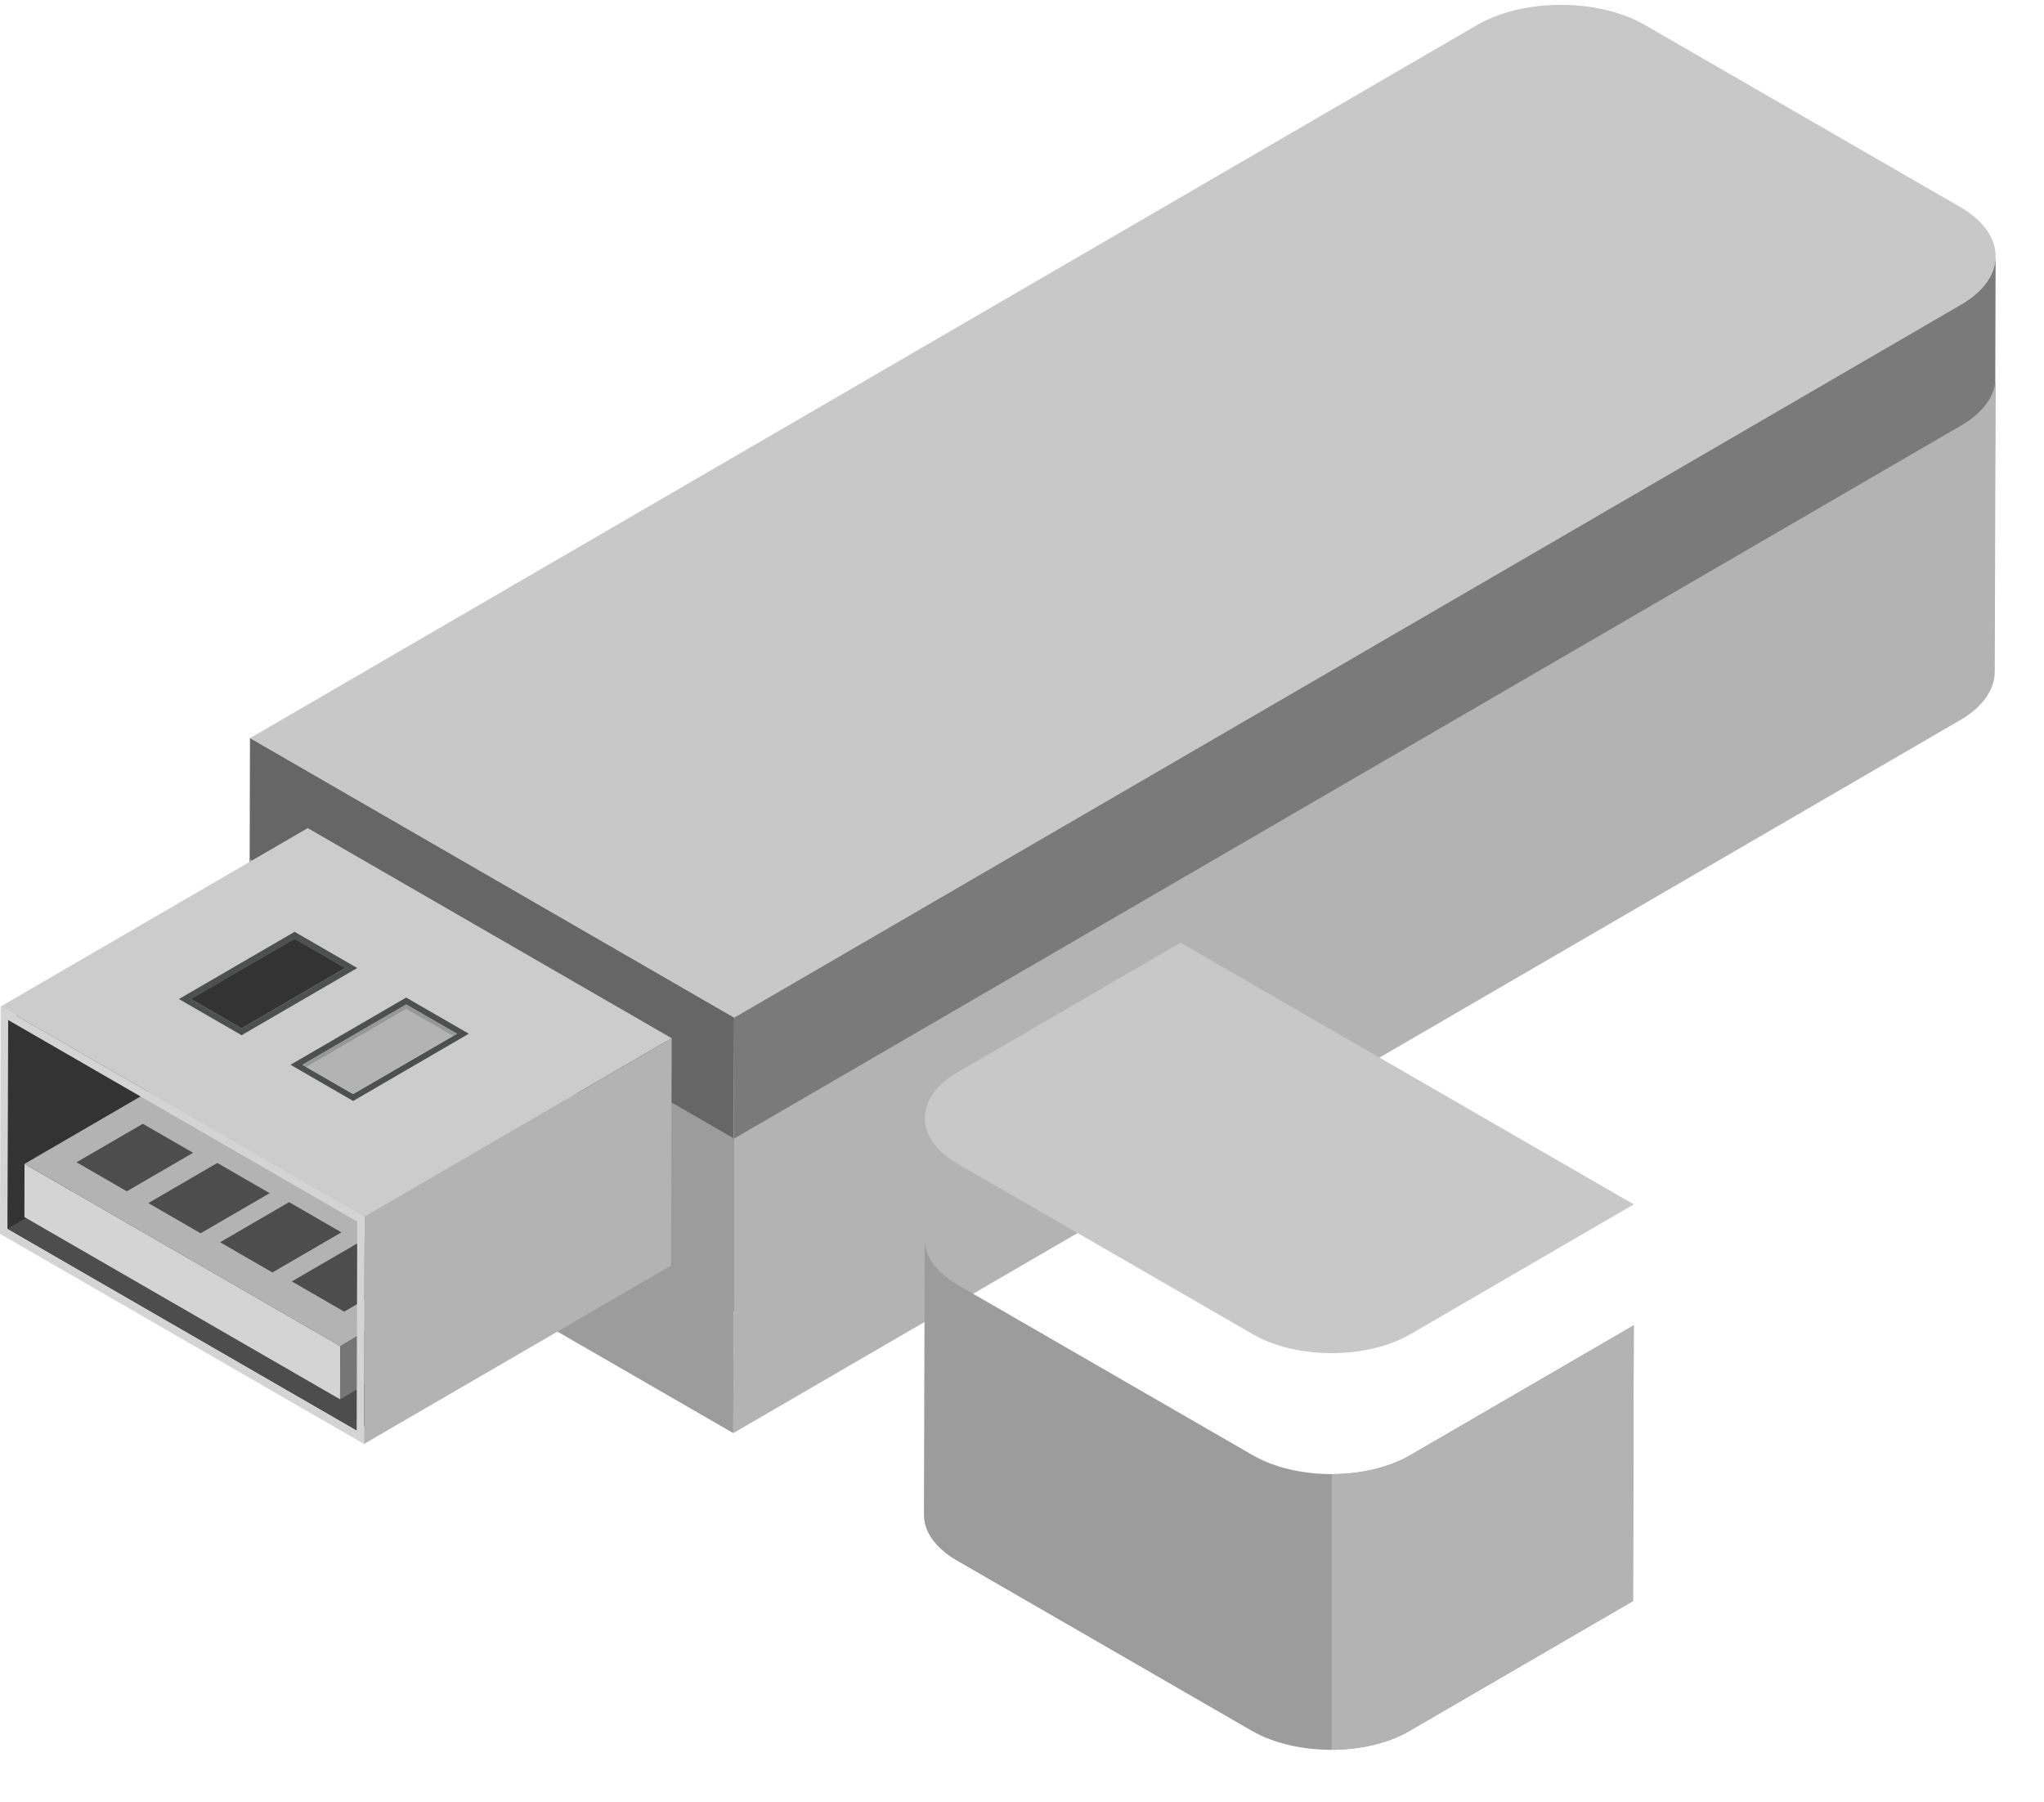 <svg width="169" height="149" fill="none" xmlns="http://www.w3.org/2000/svg"><path d="M162.094 17.128c3.854 2.238 3.877 5.834.048 8.058L60.698 84.139l-40.026-23.11 101.44-58.95c3.829-2.238 10.069-2.238 13.912 0l26.07 15.05z" fill="#C8C8C8"/><path d="M162.141 25.186L60.698 84.14l-.067 24.35 101.44-58.95c1.902-1.105 2.853-2.554 2.859-4.003l.07-24.35c.008 1.45-.957 2.895-2.859 4z" fill="#7A7A7A"/><path d="M60.698 84.139l-.07 24.352-40.026-23.11.067-24.353 40.03 23.11z" fill="#666"/><g filter="url(#filter0_d)"><path d="M162.141 25.186L60.698 84.14l-.067 24.35 101.44-58.95c1.902-1.105 2.853-2.554 2.859-4.003l.07-24.35c.008 1.45-.957 2.895-2.859 4z" fill="#B3B3B3"/></g><g filter="url(#filter1_d)"><path d="M60.698 84.139l-.07 24.352-40.026-23.11.067-24.353 40.03 23.11z" fill="#9C9C9C"/></g><path d="M29.538 101.001l-.05 17.28-28.876-16.67.05-17.282 28.876 16.672z" fill="#4D4D4D"/><path d="M.663 84.329L26.05 69.575 26 86.857.612 101.611l.05-17.282z" fill="#333"/><path d="M.612 101.611L26 86.857l28.875 16.67-25.388 14.754-28.875-16.67z" fill="#4D4D4D"/><path d="M.663 84.329L26.05 69.575l28.876 16.673L29.538 101 .663 84.329z" fill="#383839"/><path d="M29.538 101.001l25.387-14.753-.05 17.279-25.387 14.754.05-17.28z" fill="#3D3D3D"/><path d="M28.131 111.3l-.014 4.396-26.1-15.069.01-4.397 26.104 15.07z" fill="#D4D4D4"/><path d="M28.131 111.3l26.766-16.222-.022 5.068-26.758 15.55.014-4.396z" fill="#767676"/><path d="M2.028 96.23l28.789-16.728 24.081 15.576-26.766 16.221-26.104-15.07z" fill="#B3B3B3"/><path d="M55.538 85.842l-25.39 14.754L.053 83.222l25.39-14.754 30.095 17.374z" fill="#CCC"/><path d="M24.358 77.043l-9.563 5.558 5.18 2.992 9.563-5.557-5.18-2.993zm-4.388 7.98l-3.885-2.238-.305-.179 8.58-4.984 4.196 2.42-.308.178-8.278 4.803zM33.583 82.478l-9.563 5.557 5.18 2.993 9.562-5.56-5.18-2.99zm-4.389 7.98L25.31 88.22l-.305-.18 8.581-4.984 4.196 2.417-.31.179-8.277 4.805z" fill="#4E4F4F"/><path d="M15.964 95.313l-5.479 3.185-4.156-2.4 5.482-3.182 4.153 2.397zM22.294 98.652l-5.706 3.317-4.326-2.497 5.708-3.318 4.324 2.498zM28.23 101.891l-5.706 3.317-4.327-2.498 5.705-3.317 4.327 2.498zM34.161 105.133l-5.705 3.314-4.327-2.498 5.706-3.314 4.326 2.498z" fill="#4D4D4D"/><path d="M.053 83.219L0 102.014l30.097 17.374.053-18.792L.053 83.219zm29.435 35.062L.613 101.608l.05-17.279 28.875 16.672-.05 17.28z" fill="#D4D4D4"/><path d="M30.15 100.596l25.388-14.754-.053 18.793-25.387 14.753.053-18.792z" fill="#B3B3B3"/><path d="M24.358 77.617l-8.58 4.984.307.179 3.885 2.243 8.276-4.808.305-.18-4.193-2.418z" fill="#333"/><path d="M33.582 83.05l-8.58 4.985.304.179 3.888 2.243 8.276-4.81.308-.177-4.196-2.42z" fill="#B3B3B3"/><g style="mix-blend-mode:multiply"><path d="M28.55 80.036l-.304.179-3.888-2.243-8.273 4.808-.308-.18 8.581-4.983 4.193 2.419z" fill="#333" opacity=".22"/></g><g style="mix-blend-mode:multiply"><path d="M37.778 85.47l-.308.176-3.888-2.24-8.276 4.808-.305-.179 8.581-4.984 4.196 2.42z" fill="#333" opacity=".22"/></g><path d="M76.47 92.695c0 .044 0 .086.016.131.017.045 0 .084.017.126.017.042.017.087.025.131.009.045.017.081.028.123.011.042.026.087.037.132.01.045.022.08.036.123l.05.129c.014.041.03.083.048.123.017.042.04.086.059.128.02.042.036.081.056.12l.072.13c.023.038.042.078.067.117l.082.128.078.115c.028.042.061.084.095.129.033.044.053.075.084.112.03.036.073.083.109.125l.092.11.123.125c.034.037.065.07.101.104l.134.126.11.1.148.123.117.098.17.126.115.087c.067.047.137.092.207.137l.101.07c.106.067.215.134.33.198l24.411 14.094c3.605 2.084 9.44 2.084 13.023 0l18.47-10.737-37.478-21.634-18.46 10.734c-1.787 1.04-2.676 2.4-2.676 3.76v.133c0 .045 0 .082.003.124z" fill="#C8C8C8"/><g filter="url(#filter2_d)"><path d="M135.082 99.578l-.065 22.797-18.479 10.74c-1.773 1.032-4.103 1.553-6.433 1.561-2.38 0-4.754-.512-6.586-1.561L79.11 119.022c-1.815-1.049-2.724-2.425-2.718-3.798l.064-22.787v.258c0 .042 0 .086.017.131.017.045 0 .084.017.123.016.04.016.09.025.132.008.042.016.084.028.126l.036.128c0 .042.022.084.036.123l.05.132c.014.04.03.08.048.12.017.045.04.087.059.131.02.045.036.082.056.12l.073.13c.022.038.042.078.067.117l.08.129.08.114c.027.042.06.084.094.126.034.042.053.076.084.115.031.039.073.084.11.126l.092.109.123.125c.033.034.064.07.1.104l.135.126.109.1.148.124.117.095c.053.044.112.086.168.128.056.042.079.056.118.087l.207.137.1.07c.107.067.216.134.33.199l24.412 14.093c1.801 1.041 4.161 1.564 6.519 1.564 2.358 0 4.713-.523 6.503-1.564l18.485-10.737z" fill="#9C9C9C"/></g><g filter="url(#filter3_d)"><path d="M135.082 99.578l-.065 22.797-18.479 10.74c-1.773 1.032-4.103 1.553-6.433 1.561v-22.797c2.358 0 4.713-.524 6.503-1.564l18.474-10.737z" fill="#B3B3B3"/></g><defs><filter id="filter0_d" x="56.631" y="21.186" width="112.369" height="101.302" filterUnits="userSpaceOnUse" color-interpolation-filters="sRGB"><feFlood flood-opacity="0" result="BackgroundImageFix"/><feColorMatrix in="SourceAlpha" values="0 0 0 0 0 0 0 0 0 0 0 0 0 0 0 0 0 0 127 0"/><feOffset dy="10"/><feGaussianBlur stdDeviation="2"/><feColorMatrix values="0 0 0 0 0 0 0 0 0 0 0 0 0 0 0 0 0 0 0.25 0"/><feBlend in2="BackgroundImageFix" result="effect1_dropShadow"/><feBlend in="SourceGraphic" in2="effect1_dropShadow" result="shape"/></filter><filter id="filter1_d" x="16.602" y="61.028" width="48.096" height="61.463" filterUnits="userSpaceOnUse" color-interpolation-filters="sRGB"><feFlood flood-opacity="0" result="BackgroundImageFix"/><feColorMatrix in="SourceAlpha" values="0 0 0 0 0 0 0 0 0 0 0 0 0 0 0 0 0 0 127 0"/><feOffset dy="10"/><feGaussianBlur stdDeviation="2"/><feColorMatrix values="0 0 0 0 0 0 0 0 0 0 0 0 0 0 0 0 0 0 0.25 0"/><feBlend in2="BackgroundImageFix" result="effect1_dropShadow"/><feBlend in="SourceGraphic" in2="effect1_dropShadow" result="shape"/></filter><filter id="filter2_d" x="72.392" y="92.437" width="66.69" height="56.239" filterUnits="userSpaceOnUse" color-interpolation-filters="sRGB"><feFlood flood-opacity="0" result="BackgroundImageFix"/><feColorMatrix in="SourceAlpha" values="0 0 0 0 0 0 0 0 0 0 0 0 0 0 0 0 0 0 127 0"/><feOffset dy="10"/><feGaussianBlur stdDeviation="2"/><feColorMatrix values="0 0 0 0 0 0 0 0 0 0 0 0 0 0 0 0 0 0 0.25 0"/><feBlend in2="BackgroundImageFix" result="effect1_dropShadow"/><feBlend in="SourceGraphic" in2="effect1_dropShadow" result="shape"/></filter><filter id="filter3_d" x="106.105" y="99.578" width="32.976" height="49.098" filterUnits="userSpaceOnUse" color-interpolation-filters="sRGB"><feFlood flood-opacity="0" result="BackgroundImageFix"/><feColorMatrix in="SourceAlpha" values="0 0 0 0 0 0 0 0 0 0 0 0 0 0 0 0 0 0 127 0"/><feOffset dy="10"/><feGaussianBlur stdDeviation="2"/><feColorMatrix values="0 0 0 0 0 0 0 0 0 0 0 0 0 0 0 0 0 0 0.25 0"/><feBlend in2="BackgroundImageFix" result="effect1_dropShadow"/><feBlend in="SourceGraphic" in2="effect1_dropShadow" result="shape"/></filter></defs></svg>